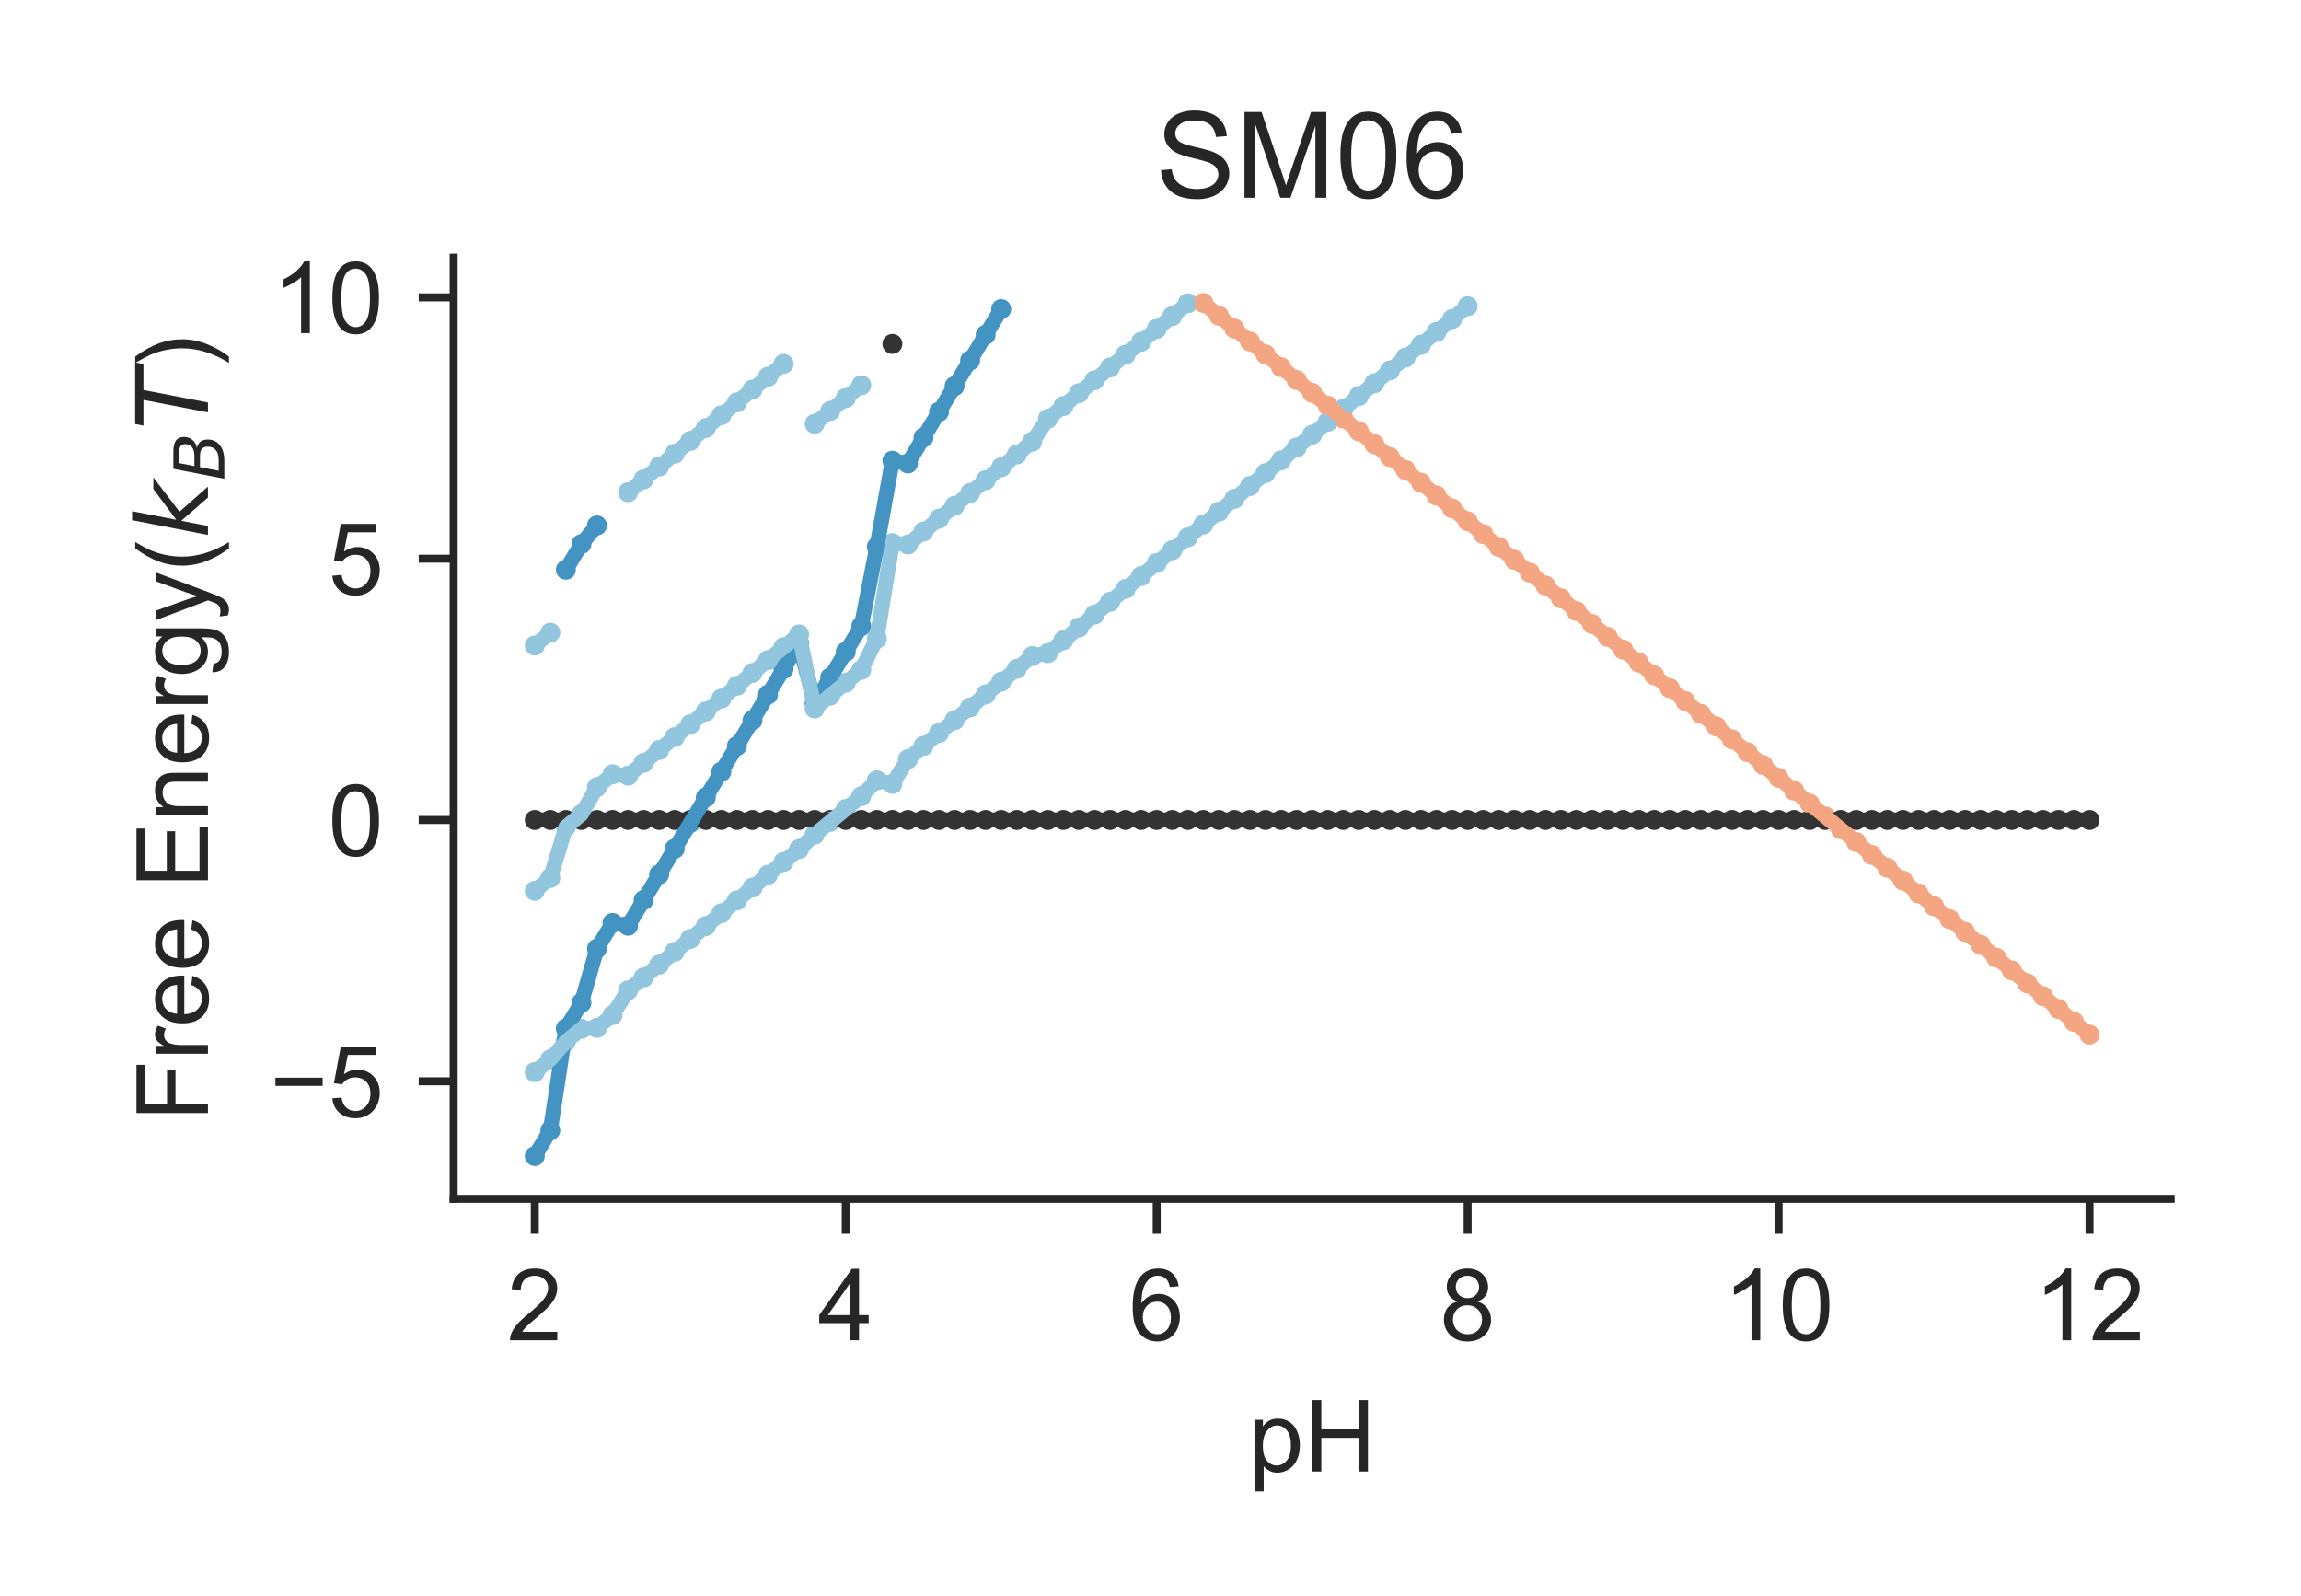 <?xml version="1.0" encoding="utf-8" standalone="no"?>
<!DOCTYPE svg PUBLIC "-//W3C//DTD SVG 1.1//EN"
  "http://www.w3.org/Graphics/SVG/1.1/DTD/svg11.dtd">
<!-- Created with matplotlib (http://matplotlib.org/) -->
<svg height="159.84pt" version="1.1" viewBox="0 0 230.4 159.84" width="230.4pt" xmlns="http://www.w3.org/2000/svg" xmlns:xlink="http://www.w3.org/1999/xlink">
 <defs>
  <style type="text/css">
*{stroke-linecap:butt;stroke-linejoin:round;}
  </style>
 </defs>
 <g id="figure_1">
  <g id="patch_1">
   <path d="M 0 159.84 
L 230.4 159.84 
L 230.4 0 
L 0 0 
z
" style="fill:#ffffff;"/>
  </g>
  <g id="axes_1">
   <g id="patch_2">
    <path d="M 45.425 120.04 
L 217.35 120.04 
L 217.35 25.8 
L 45.425 25.8 
z
" style="fill:#ffffff;"/>
   </g>
   <g id="matplotlib.axis_1">
    <g id="xtick_1">
     <g id="line2d_1">
      <defs>
       <path d="M 0 0 
L 0 3.5 
" id="mab71b8b2e4" style="stroke:#262626;stroke-width:0.8;"/>
      </defs>
      <g>
       <use style="fill:#262626;stroke:#262626;stroke-width:0.8;" x="53.549" xlink:href="#mab71b8b2e4" y="120.04"/>
      </g>
     </g>
     <g id="text_1">
      <!-- 2 -->
      <defs>
       <path d="M 50.344 8.453 
L 50.344 0 
L 3.031 0 
Q 2.938 3.172 4.047 6.109 
Q 5.859 10.938 9.828 15.625 
Q 13.812 20.312 21.344 26.469 
Q 33.016 36.031 37.109 41.625 
Q 41.219 47.219 41.219 52.203 
Q 41.219 57.422 37.469 61 
Q 33.734 64.594 27.734 64.594 
Q 21.391 64.594 17.578 60.781 
Q 13.766 56.984 13.719 50.25 
L 4.688 51.172 
Q 5.609 61.281 11.656 66.578 
Q 17.719 71.875 27.938 71.875 
Q 38.234 71.875 44.234 66.156 
Q 50.25 60.453 50.25 52 
Q 50.25 47.703 48.484 43.547 
Q 46.734 39.406 42.656 34.812 
Q 38.578 30.219 29.109 22.219 
Q 21.188 15.578 18.938 13.203 
Q 16.703 10.844 15.234 8.453 
z
" id="ArialMT-32"/>
      </defs>
      <g style="fill:#262626;" transform="translate(50.768 134.198)scale(0.1 -0.1)">
       <use xlink:href="#ArialMT-32"/>
      </g>
     </g>
    </g>
    <g id="xtick_2">
     <g id="line2d_2">
      <g>
       <use style="fill:#262626;stroke:#262626;stroke-width:0.8;" x="84.684" xlink:href="#mab71b8b2e4" y="120.04"/>
      </g>
     </g>
     <g id="text_2">
      <!-- 4 -->
      <defs>
       <path d="M 32.328 0 
L 32.328 17.141 
L 1.266 17.141 
L 1.266 25.203 
L 33.938 71.578 
L 41.109 71.578 
L 41.109 25.203 
L 50.781 25.203 
L 50.781 17.141 
L 41.109 17.141 
L 41.109 0 
z
M 32.328 25.203 
L 32.328 57.469 
L 9.906 25.203 
z
" id="ArialMT-34"/>
      </defs>
      <g style="fill:#262626;" transform="translate(81.904 134.198)scale(0.1 -0.1)">
       <use xlink:href="#ArialMT-34"/>
      </g>
     </g>
    </g>
    <g id="xtick_3">
     <g id="line2d_3">
      <g>
       <use style="fill:#262626;stroke:#262626;stroke-width:0.8;" x="115.82" xlink:href="#mab71b8b2e4" y="120.04"/>
      </g>
     </g>
     <g id="text_3">
      <!-- 6 -->
      <defs>
       <path d="M 49.75 54.047 
L 41.016 53.375 
Q 39.844 58.547 37.703 60.891 
Q 34.125 64.656 28.906 64.656 
Q 24.703 64.656 21.531 62.312 
Q 17.391 59.281 14.984 53.469 
Q 12.594 47.656 12.5 36.922 
Q 15.672 41.75 20.266 44.094 
Q 24.859 46.438 29.891 46.438 
Q 38.672 46.438 44.844 39.969 
Q 51.031 33.5 51.031 23.25 
Q 51.031 16.5 48.125 10.719 
Q 45.219 4.938 40.141 1.859 
Q 35.062 -1.219 28.609 -1.219 
Q 17.625 -1.219 10.688 6.859 
Q 3.766 14.938 3.766 33.5 
Q 3.766 54.25 11.422 63.672 
Q 18.109 71.875 29.438 71.875 
Q 37.891 71.875 43.281 67.141 
Q 48.688 62.406 49.75 54.047 
z
M 13.875 23.188 
Q 13.875 18.656 15.797 14.5 
Q 17.719 10.359 21.188 8.172 
Q 24.656 6 28.469 6 
Q 34.031 6 38.031 10.484 
Q 42.047 14.984 42.047 22.703 
Q 42.047 30.125 38.078 34.391 
Q 34.125 38.672 28.125 38.672 
Q 22.172 38.672 18.016 34.391 
Q 13.875 30.125 13.875 23.188 
z
" id="ArialMT-36"/>
      </defs>
      <g style="fill:#262626;" transform="translate(113.039 134.198)scale(0.1 -0.1)">
       <use xlink:href="#ArialMT-36"/>
      </g>
     </g>
    </g>
    <g id="xtick_4">
     <g id="line2d_4">
      <g>
       <use style="fill:#262626;stroke:#262626;stroke-width:0.8;" x="146.955" xlink:href="#mab71b8b2e4" y="120.04"/>
      </g>
     </g>
     <g id="text_4">
      <!-- 8 -->
      <defs>
       <path d="M 17.672 38.812 
Q 12.203 40.828 9.562 44.531 
Q 6.938 48.25 6.938 53.422 
Q 6.938 61.234 12.547 66.547 
Q 18.172 71.875 27.484 71.875 
Q 36.859 71.875 42.578 66.422 
Q 48.297 60.984 48.297 53.172 
Q 48.297 48.188 45.672 44.5 
Q 43.062 40.828 37.75 38.812 
Q 44.344 36.672 47.781 31.875 
Q 51.219 27.094 51.219 20.453 
Q 51.219 11.281 44.719 5.031 
Q 38.234 -1.219 27.641 -1.219 
Q 17.047 -1.219 10.547 5.047 
Q 4.047 11.328 4.047 20.703 
Q 4.047 27.688 7.594 32.391 
Q 11.141 37.109 17.672 38.812 
z
M 15.922 53.719 
Q 15.922 48.641 19.188 45.406 
Q 22.469 42.188 27.688 42.188 
Q 32.766 42.188 36.016 45.375 
Q 39.266 48.578 39.266 53.219 
Q 39.266 58.062 35.906 61.359 
Q 32.562 64.656 27.594 64.656 
Q 22.562 64.656 19.234 61.422 
Q 15.922 58.203 15.922 53.719 
z
M 13.094 20.656 
Q 13.094 16.891 14.875 13.375 
Q 16.656 9.859 20.172 7.922 
Q 23.688 6 27.734 6 
Q 34.031 6 38.125 10.047 
Q 42.234 14.109 42.234 20.359 
Q 42.234 26.703 38.016 30.859 
Q 33.797 35.016 27.438 35.016 
Q 21.234 35.016 17.156 30.906 
Q 13.094 26.812 13.094 20.656 
z
" id="ArialMT-38"/>
      </defs>
      <g style="fill:#262626;" transform="translate(144.175 134.198)scale(0.1 -0.1)">
       <use xlink:href="#ArialMT-38"/>
      </g>
     </g>
    </g>
    <g id="xtick_5">
     <g id="line2d_5">
      <g>
       <use style="fill:#262626;stroke:#262626;stroke-width:0.8;" x="178.091" xlink:href="#mab71b8b2e4" y="120.04"/>
      </g>
     </g>
     <g id="text_5">
      <!-- 10 -->
      <defs>
       <path d="M 37.25 0 
L 28.469 0 
L 28.469 56 
Q 25.297 52.984 20.141 49.953 
Q 14.984 46.922 10.891 45.406 
L 10.891 53.906 
Q 18.266 57.375 23.781 62.297 
Q 29.297 67.234 31.594 71.875 
L 37.25 71.875 
z
" id="ArialMT-31"/>
       <path d="M 4.156 35.297 
Q 4.156 48 6.766 55.734 
Q 9.375 63.484 14.516 67.672 
Q 19.672 71.875 27.484 71.875 
Q 33.25 71.875 37.594 69.547 
Q 41.938 67.234 44.766 62.859 
Q 47.609 58.5 49.219 52.219 
Q 50.828 45.953 50.828 35.297 
Q 50.828 22.703 48.234 14.969 
Q 45.656 7.234 40.5 3 
Q 35.359 -1.219 27.484 -1.219 
Q 17.141 -1.219 11.234 6.203 
Q 4.156 15.141 4.156 35.297 
z
M 13.188 35.297 
Q 13.188 17.672 17.312 11.828 
Q 21.438 6 27.484 6 
Q 33.547 6 37.672 11.859 
Q 41.797 17.719 41.797 35.297 
Q 41.797 52.984 37.672 58.781 
Q 33.547 64.594 27.391 64.594 
Q 21.344 64.594 17.719 59.469 
Q 13.188 52.938 13.188 35.297 
z
" id="ArialMT-30"/>
      </defs>
      <g style="fill:#262626;" transform="translate(172.53 134.198)scale(0.1 -0.1)">
       <use xlink:href="#ArialMT-31"/>
       <use x="55.615" xlink:href="#ArialMT-30"/>
      </g>
     </g>
    </g>
    <g id="xtick_6">
     <g id="line2d_6">
      <g>
       <use style="fill:#262626;stroke:#262626;stroke-width:0.8;" x="209.226" xlink:href="#mab71b8b2e4" y="120.04"/>
      </g>
     </g>
     <g id="text_6">
      <!-- 12 -->
      <g style="fill:#262626;" transform="translate(203.665 134.198)scale(0.1 -0.1)">
       <use xlink:href="#ArialMT-31"/>
       <use x="55.615" xlink:href="#ArialMT-32"/>
      </g>
     </g>
    </g>
    <g id="text_7">
     <!-- pH -->
     <defs>
      <path d="M 6.594 -19.875 
L 6.594 51.859 
L 14.594 51.859 
L 14.594 45.125 
Q 17.438 49.078 21 51.047 
Q 24.562 53.031 29.641 53.031 
Q 36.281 53.031 41.359 49.609 
Q 46.438 46.188 49.016 39.953 
Q 51.609 33.734 51.609 26.312 
Q 51.609 18.359 48.75 11.984 
Q 45.906 5.609 40.453 2.219 
Q 35.016 -1.172 29 -1.172 
Q 24.609 -1.172 21.109 0.688 
Q 17.625 2.547 15.375 5.375 
L 15.375 -19.875 
z
M 14.547 25.641 
Q 14.547 15.625 18.594 10.844 
Q 22.656 6.062 28.422 6.062 
Q 34.281 6.062 38.453 11.016 
Q 42.625 15.969 42.625 26.375 
Q 42.625 36.281 38.547 41.203 
Q 34.469 46.141 28.812 46.141 
Q 23.188 46.141 18.859 40.891 
Q 14.547 35.641 14.547 25.641 
z
" id="ArialMT-70"/>
      <path d="M 8.016 0 
L 8.016 71.578 
L 17.484 71.578 
L 17.484 42.188 
L 54.688 42.188 
L 54.688 71.578 
L 64.156 71.578 
L 64.156 0 
L 54.688 0 
L 54.688 33.734 
L 17.484 33.734 
L 17.484 0 
z
" id="ArialMT-48"/>
     </defs>
     <g style="fill:#262626;" transform="translate(124.996 147.343)scale(0.1 -0.1)">
      <use xlink:href="#ArialMT-70"/>
      <use x="55.615" xlink:href="#ArialMT-48"/>
     </g>
    </g>
   </g>
   <g id="matplotlib.axis_2">
    <g id="ytick_1">
     <g id="line2d_7">
      <defs>
       <path d="M 0 0 
L -3.5 0 
" id="m2bc5272508" style="stroke:#262626;stroke-width:0.8;"/>
      </defs>
      <g>
       <use style="fill:#262626;stroke:#262626;stroke-width:0.8;" x="45.425" xlink:href="#m2bc5272508" y="108.27"/>
      </g>
     </g>
     <g id="text_8">
      <!-- −5 -->
      <defs>
       <path d="M 52.828 31.203 
L 5.562 31.203 
L 5.562 39.406 
L 52.828 39.406 
z
" id="ArialMT-2212"/>
       <path d="M 4.156 18.75 
L 13.375 19.531 
Q 14.406 12.797 18.141 9.391 
Q 21.875 6 27.156 6 
Q 33.5 6 37.891 10.781 
Q 42.281 15.578 42.281 23.484 
Q 42.281 31 38.062 35.344 
Q 33.844 39.703 27 39.703 
Q 22.75 39.703 19.328 37.766 
Q 15.922 35.844 13.969 32.766 
L 5.719 33.844 
L 12.641 70.609 
L 48.25 70.609 
L 48.25 62.203 
L 19.672 62.203 
L 15.828 42.969 
Q 22.266 47.469 29.344 47.469 
Q 38.719 47.469 45.156 40.969 
Q 51.609 34.469 51.609 24.266 
Q 51.609 14.547 45.953 7.469 
Q 39.062 -1.219 27.156 -1.219 
Q 17.391 -1.219 11.203 4.25 
Q 5.031 9.719 4.156 18.75 
z
" id="ArialMT-35"/>
      </defs>
      <g style="fill:#262626;" transform="translate(27.023 111.848)scale(0.1 -0.1)">
       <use xlink:href="#ArialMT-2212"/>
       <use x="58.398" xlink:href="#ArialMT-35"/>
      </g>
     </g>
    </g>
    <g id="ytick_2">
     <g id="line2d_8">
      <g>
       <use style="fill:#262626;stroke:#262626;stroke-width:0.8;" x="45.425" xlink:href="#m2bc5272508" y="82.105"/>
      </g>
     </g>
     <g id="text_9">
      <!-- 0 -->
      <g style="fill:#262626;" transform="translate(32.864 85.684)scale(0.1 -0.1)">
       <use xlink:href="#ArialMT-30"/>
      </g>
     </g>
    </g>
    <g id="ytick_3">
     <g id="line2d_9">
      <g>
       <use style="fill:#262626;stroke:#262626;stroke-width:0.8;" x="45.425" xlink:href="#m2bc5272508" y="55.941"/>
      </g>
     </g>
     <g id="text_10">
      <!-- 5 -->
      <g style="fill:#262626;" transform="translate(32.864 59.52)scale(0.1 -0.1)">
       <use xlink:href="#ArialMT-35"/>
      </g>
     </g>
    </g>
    <g id="ytick_4">
     <g id="line2d_10">
      <g>
       <use style="fill:#262626;stroke:#262626;stroke-width:0.8;" x="45.425" xlink:href="#m2bc5272508" y="29.777"/>
      </g>
     </g>
     <g id="text_11">
      <!-- 10 -->
      <g style="fill:#262626;" transform="translate(27.303 33.356)scale(0.1 -0.1)">
       <use xlink:href="#ArialMT-31"/>
       <use x="55.615" xlink:href="#ArialMT-30"/>
      </g>
     </g>
    </g>
    <g id="text_12">
     <!-- Free Energy($k_BT$) -->
     <defs>
      <path d="M 8.203 0 
L 8.203 71.578 
L 56.5 71.578 
L 56.5 63.141 
L 17.672 63.141 
L 17.672 40.969 
L 51.266 40.969 
L 51.266 32.516 
L 17.672 32.516 
L 17.672 0 
z
" id="ArialMT-46"/>
      <path d="M 6.5 0 
L 6.5 51.859 
L 14.406 51.859 
L 14.406 44 
Q 17.438 49.516 20 51.266 
Q 22.562 53.031 25.641 53.031 
Q 30.078 53.031 34.672 50.203 
L 31.641 42.047 
Q 28.422 43.953 25.203 43.953 
Q 22.312 43.953 20.016 42.219 
Q 17.719 40.484 16.75 37.406 
Q 15.281 32.719 15.281 27.156 
L 15.281 0 
z
" id="ArialMT-72"/>
      <path d="M 42.094 16.703 
L 51.172 15.578 
Q 49.031 7.625 43.219 3.219 
Q 37.406 -1.172 28.375 -1.172 
Q 17 -1.172 10.328 5.828 
Q 3.656 12.844 3.656 25.484 
Q 3.656 38.578 10.391 45.797 
Q 17.141 53.031 27.875 53.031 
Q 38.281 53.031 44.875 45.953 
Q 51.469 38.875 51.469 26.031 
Q 51.469 25.25 51.422 23.688 
L 12.75 23.688 
Q 13.234 15.141 17.578 10.594 
Q 21.922 6.062 28.422 6.062 
Q 33.25 6.062 36.672 8.594 
Q 40.094 11.141 42.094 16.703 
z
M 13.234 30.906 
L 42.188 30.906 
Q 41.609 37.453 38.875 40.719 
Q 34.672 45.797 27.984 45.797 
Q 21.922 45.797 17.797 41.75 
Q 13.672 37.703 13.234 30.906 
z
" id="ArialMT-65"/>
      <path id="ArialMT-20"/>
      <path d="M 7.906 0 
L 7.906 71.578 
L 59.672 71.578 
L 59.672 63.141 
L 17.391 63.141 
L 17.391 41.219 
L 56.984 41.219 
L 56.984 32.812 
L 17.391 32.812 
L 17.391 8.453 
L 61.328 8.453 
L 61.328 0 
z
" id="ArialMT-45"/>
      <path d="M 6.594 0 
L 6.594 51.859 
L 14.5 51.859 
L 14.5 44.484 
Q 20.219 53.031 31 53.031 
Q 35.688 53.031 39.625 51.344 
Q 43.562 49.656 45.516 46.922 
Q 47.469 44.188 48.25 40.438 
Q 48.734 37.984 48.734 31.891 
L 48.734 0 
L 39.938 0 
L 39.938 31.547 
Q 39.938 36.922 38.906 39.578 
Q 37.891 42.234 35.281 43.812 
Q 32.672 45.406 29.156 45.406 
Q 23.531 45.406 19.453 41.844 
Q 15.375 38.281 15.375 28.328 
L 15.375 0 
z
" id="ArialMT-6e"/>
      <path d="M 4.984 -4.297 
L 13.531 -5.562 
Q 14.062 -9.516 16.5 -11.328 
Q 19.781 -13.766 25.438 -13.766 
Q 31.547 -13.766 34.859 -11.328 
Q 38.188 -8.891 39.359 -4.5 
Q 40.047 -1.812 39.984 6.781 
Q 34.234 0 25.641 0 
Q 14.938 0 9.078 7.719 
Q 3.219 15.438 3.219 26.219 
Q 3.219 33.641 5.906 39.906 
Q 8.594 46.188 13.688 49.609 
Q 18.797 53.031 25.688 53.031 
Q 34.859 53.031 40.828 45.609 
L 40.828 51.859 
L 48.922 51.859 
L 48.922 7.031 
Q 48.922 -5.078 46.453 -10.125 
Q 44 -15.188 38.641 -18.109 
Q 33.297 -21.047 25.484 -21.047 
Q 16.219 -21.047 10.5 -16.875 
Q 4.781 -12.703 4.984 -4.297 
z
M 12.25 26.859 
Q 12.25 16.656 16.297 11.969 
Q 20.359 7.281 26.469 7.281 
Q 32.516 7.281 36.609 11.938 
Q 40.719 16.609 40.719 26.562 
Q 40.719 36.078 36.5 40.906 
Q 32.281 45.75 26.312 45.75 
Q 20.453 45.75 16.344 40.984 
Q 12.25 36.234 12.25 26.859 
z
" id="ArialMT-67"/>
      <path d="M 6.203 -19.969 
L 5.219 -11.719 
Q 8.109 -12.5 10.25 -12.5 
Q 13.188 -12.5 14.938 -11.516 
Q 16.703 -10.547 17.828 -8.797 
Q 18.656 -7.469 20.516 -2.25 
Q 20.75 -1.516 21.297 -0.094 
L 1.609 51.859 
L 11.078 51.859 
L 21.875 21.828 
Q 23.969 16.109 25.641 9.812 
Q 27.156 15.875 29.25 21.625 
L 40.328 51.859 
L 49.125 51.859 
L 29.391 -0.875 
Q 26.219 -9.422 24.469 -12.641 
Q 22.125 -17 19.094 -19.016 
Q 16.062 -21.047 11.859 -21.047 
Q 9.328 -21.047 6.203 -19.969 
z
" id="ArialMT-79"/>
      <path d="M 23.391 -21.047 
Q 16.109 -11.859 11.078 0.438 
Q 6.062 12.75 6.062 25.922 
Q 6.062 37.547 9.812 48.188 
Q 14.203 60.547 23.391 72.797 
L 29.688 72.797 
Q 23.781 62.641 21.875 58.297 
Q 18.891 51.562 17.188 44.234 
Q 15.094 35.109 15.094 25.875 
Q 15.094 2.391 29.688 -21.047 
z
" id="ArialMT-28"/>
      <path d="M 18.312 75.984 
L 27.297 75.984 
L 18.703 31.688 
L 49.516 54.688 
L 61.188 54.688 
L 26.812 28.516 
L 51.906 0 
L 41.016 0 
L 17.672 26.703 
L 12.5 0 
L 3.516 0 
z
" id="DejaVuSans-Oblique-6b"/>
      <path d="M 16.891 72.906 
L 42.094 72.906 
Q 52.344 72.906 57.422 69.094 
Q 62.5 65.281 62.5 57.625 
Q 62.5 50.594 58.125 45.484 
Q 53.766 40.375 46.688 39.312 
Q 52.734 37.938 55.766 34.078 
Q 58.797 30.219 58.797 23.781 
Q 58.797 12.797 50.656 6.391 
Q 42.531 0 28.422 0 
L 2.688 0 
z
M 19.281 34.812 
L 14.109 8.109 
L 29.984 8.109 
Q 38.922 8.109 43.75 12.203 
Q 48.578 16.312 48.578 23.781 
Q 48.578 29.547 45.375 32.172 
Q 42.188 34.812 35.109 34.812 
z
M 25.094 64.797 
L 20.797 42.828 
L 35.5 42.828 
Q 43.359 42.828 47.781 46.234 
Q 52.203 49.656 52.203 55.719 
Q 52.203 60.453 49.219 62.625 
Q 46.234 64.797 39.703 64.797 
z
" id="DejaVuSans-Oblique-42"/>
      <path d="M 5.906 72.906 
L 67.578 72.906 
L 66.016 64.594 
L 39.984 64.594 
L 27.484 0 
L 17.578 0 
L 30.078 64.594 
L 4.297 64.594 
z
" id="DejaVuSans-Oblique-54"/>
      <path d="M 12.359 -21.047 
L 6.062 -21.047 
Q 20.656 2.391 20.656 25.875 
Q 20.656 35.062 18.562 44.094 
Q 16.891 51.422 13.922 58.156 
Q 12.016 62.547 6.062 72.797 
L 12.359 72.797 
Q 21.531 60.547 25.922 48.188 
Q 29.688 37.547 29.688 25.922 
Q 29.688 12.75 24.625 0.438 
Q 19.578 -11.859 12.359 -21.047 
z
" id="ArialMT-29"/>
     </defs>
     <g style="fill:#262626;" transform="translate(20.823 112.27)rotate(-90)scale(0.1 -0.1)">
      <use transform="translate(0 0.016)" xlink:href="#ArialMT-46"/>
      <use transform="translate(61.084 0.016)" xlink:href="#ArialMT-72"/>
      <use transform="translate(94.385 0.016)" xlink:href="#ArialMT-65"/>
      <use transform="translate(150 0.016)" xlink:href="#ArialMT-65"/>
      <use transform="translate(205.615 0.016)" xlink:href="#ArialMT-20"/>
      <use transform="translate(233.398 0.016)" xlink:href="#ArialMT-45"/>
      <use transform="translate(300.098 0.016)" xlink:href="#ArialMT-6e"/>
      <use transform="translate(355.713 0.016)" xlink:href="#ArialMT-65"/>
      <use transform="translate(411.328 0.016)" xlink:href="#ArialMT-72"/>
      <use transform="translate(444.629 0.016)" xlink:href="#ArialMT-67"/>
      <use transform="translate(500.244 0.016)" xlink:href="#ArialMT-79"/>
      <use transform="translate(550.244 0.016)" xlink:href="#ArialMT-28"/>
      <use transform="translate(583.545 0.016)" xlink:href="#DejaVuSans-Oblique-6b"/>
      <use transform="translate(641.455 -16.391)scale(0.7)" xlink:href="#DejaVuSans-Oblique-42"/>
      <use transform="translate(692.212 0.016)" xlink:href="#DejaVuSans-Oblique-54"/>
      <use transform="translate(753.296 0.016)" xlink:href="#ArialMT-29"/>
     </g>
    </g>
   </g>
   <g id="PathCollection_1">
    <defs>
     <path d="M 0 0.5 
C 0.133 0.5 0.26 0.447 0.354 0.354 
C 0.447 0.26 0.5 0.133 0.5 0 
C 0.5 -0.133 0.447 -0.26 0.354 -0.354 
C 0.26 -0.447 0.133 -0.5 0 -0.5 
C -0.133 -0.5 -0.26 -0.447 -0.354 -0.354 
C -0.447 -0.26 -0.5 -0.133 -0.5 0 
C -0.5 0.133 -0.447 0.26 -0.354 0.354 
C -0.26 0.447 -0.133 0.5 0 0.5 
z
" id="m996d65b0a2" style="stroke:#333333;"/>
    </defs>
    <g clip-path="url(#p89bde7c237)">
     <use style="fill:#333333;stroke:#333333;" x="53.549" xlink:href="#m996d65b0a2" y="82.105"/>
     <use style="fill:#333333;stroke:#333333;" x="55.105" xlink:href="#m996d65b0a2" y="82.105"/>
     <use style="fill:#333333;stroke:#333333;" x="56.662" xlink:href="#m996d65b0a2" y="82.105"/>
     <use style="fill:#333333;stroke:#333333;" x="58.219" xlink:href="#m996d65b0a2" y="82.105"/>
     <use style="fill:#333333;stroke:#333333;" x="59.776" xlink:href="#m996d65b0a2" y="82.105"/>
     <use style="fill:#333333;stroke:#333333;" x="61.333" xlink:href="#m996d65b0a2" y="82.105"/>
     <use style="fill:#333333;stroke:#333333;" x="62.889" xlink:href="#m996d65b0a2" y="82.105"/>
     <use style="fill:#333333;stroke:#333333;" x="64.446" xlink:href="#m996d65b0a2" y="82.105"/>
     <use style="fill:#333333;stroke:#333333;" x="66.003" xlink:href="#m996d65b0a2" y="82.105"/>
     <use style="fill:#333333;stroke:#333333;" x="67.56" xlink:href="#m996d65b0a2" y="82.105"/>
     <use style="fill:#333333;stroke:#333333;" x="69.116" xlink:href="#m996d65b0a2" y="82.105"/>
     <use style="fill:#333333;stroke:#333333;" x="70.673" xlink:href="#m996d65b0a2" y="82.105"/>
     <use style="fill:#333333;stroke:#333333;" x="72.23" xlink:href="#m996d65b0a2" y="82.105"/>
     <use style="fill:#333333;stroke:#333333;" x="73.787" xlink:href="#m996d65b0a2" y="82.105"/>
     <use style="fill:#333333;stroke:#333333;" x="75.344" xlink:href="#m996d65b0a2" y="82.105"/>
     <use style="fill:#333333;stroke:#333333;" x="76.9" xlink:href="#m996d65b0a2" y="82.105"/>
     <use style="fill:#333333;stroke:#333333;" x="78.457" xlink:href="#m996d65b0a2" y="82.105"/>
     <use style="fill:#333333;stroke:#333333;" x="80.014" xlink:href="#m996d65b0a2" y="82.105"/>
     <use style="fill:#333333;stroke:#333333;" x="81.571" xlink:href="#m996d65b0a2" y="82.105"/>
     <use style="fill:#333333;stroke:#333333;" x="83.127" xlink:href="#m996d65b0a2" y="82.105"/>
     <use style="fill:#333333;stroke:#333333;" x="84.684" xlink:href="#m996d65b0a2" y="82.105"/>
     <use style="fill:#333333;stroke:#333333;" x="86.241" xlink:href="#m996d65b0a2" y="82.105"/>
     <use style="fill:#333333;stroke:#333333;" x="87.798" xlink:href="#m996d65b0a2" y="82.105"/>
     <use style="fill:#333333;stroke:#333333;" x="89.355" xlink:href="#m996d65b0a2" y="82.105"/>
     <use style="fill:#333333;stroke:#333333;" x="90.911" xlink:href="#m996d65b0a2" y="82.105"/>
     <use style="fill:#333333;stroke:#333333;" x="92.468" xlink:href="#m996d65b0a2" y="82.105"/>
     <use style="fill:#333333;stroke:#333333;" x="94.025" xlink:href="#m996d65b0a2" y="82.105"/>
     <use style="fill:#333333;stroke:#333333;" x="95.582" xlink:href="#m996d65b0a2" y="82.105"/>
     <use style="fill:#333333;stroke:#333333;" x="97.138" xlink:href="#m996d65b0a2" y="82.105"/>
     <use style="fill:#333333;stroke:#333333;" x="98.695" xlink:href="#m996d65b0a2" y="82.105"/>
     <use style="fill:#333333;stroke:#333333;" x="100.252" xlink:href="#m996d65b0a2" y="82.105"/>
     <use style="fill:#333333;stroke:#333333;" x="101.809" xlink:href="#m996d65b0a2" y="82.105"/>
     <use style="fill:#333333;stroke:#333333;" x="103.366" xlink:href="#m996d65b0a2" y="82.105"/>
     <use style="fill:#333333;stroke:#333333;" x="104.922" xlink:href="#m996d65b0a2" y="82.105"/>
     <use style="fill:#333333;stroke:#333333;" x="106.479" xlink:href="#m996d65b0a2" y="82.105"/>
     <use style="fill:#333333;stroke:#333333;" x="108.036" xlink:href="#m996d65b0a2" y="82.105"/>
     <use style="fill:#333333;stroke:#333333;" x="109.593" xlink:href="#m996d65b0a2" y="82.105"/>
     <use style="fill:#333333;stroke:#333333;" x="111.149" xlink:href="#m996d65b0a2" y="82.105"/>
     <use style="fill:#333333;stroke:#333333;" x="112.706" xlink:href="#m996d65b0a2" y="82.105"/>
     <use style="fill:#333333;stroke:#333333;" x="114.263" xlink:href="#m996d65b0a2" y="82.105"/>
     <use style="fill:#333333;stroke:#333333;" x="115.82" xlink:href="#m996d65b0a2" y="82.105"/>
     <use style="fill:#333333;stroke:#333333;" x="117.377" xlink:href="#m996d65b0a2" y="82.105"/>
     <use style="fill:#333333;stroke:#333333;" x="118.933" xlink:href="#m996d65b0a2" y="82.105"/>
     <use style="fill:#333333;stroke:#333333;" x="120.49" xlink:href="#m996d65b0a2" y="82.105"/>
     <use style="fill:#333333;stroke:#333333;" x="122.047" xlink:href="#m996d65b0a2" y="82.105"/>
     <use style="fill:#333333;stroke:#333333;" x="123.604" xlink:href="#m996d65b0a2" y="82.105"/>
     <use style="fill:#333333;stroke:#333333;" x="125.16" xlink:href="#m996d65b0a2" y="82.105"/>
     <use style="fill:#333333;stroke:#333333;" x="126.717" xlink:href="#m996d65b0a2" y="82.105"/>
     <use style="fill:#333333;stroke:#333333;" x="128.274" xlink:href="#m996d65b0a2" y="82.105"/>
     <use style="fill:#333333;stroke:#333333;" x="129.831" xlink:href="#m996d65b0a2" y="82.105"/>
     <use style="fill:#333333;stroke:#333333;" x="131.387" xlink:href="#m996d65b0a2" y="82.105"/>
     <use style="fill:#333333;stroke:#333333;" x="132.944" xlink:href="#m996d65b0a2" y="82.105"/>
     <use style="fill:#333333;stroke:#333333;" x="134.501" xlink:href="#m996d65b0a2" y="82.105"/>
     <use style="fill:#333333;stroke:#333333;" x="136.058" xlink:href="#m996d65b0a2" y="82.105"/>
     <use style="fill:#333333;stroke:#333333;" x="137.615" xlink:href="#m996d65b0a2" y="82.105"/>
     <use style="fill:#333333;stroke:#333333;" x="139.171" xlink:href="#m996d65b0a2" y="82.105"/>
     <use style="fill:#333333;stroke:#333333;" x="140.728" xlink:href="#m996d65b0a2" y="82.105"/>
     <use style="fill:#333333;stroke:#333333;" x="142.285" xlink:href="#m996d65b0a2" y="82.105"/>
     <use style="fill:#333333;stroke:#333333;" x="143.842" xlink:href="#m996d65b0a2" y="82.105"/>
     <use style="fill:#333333;stroke:#333333;" x="145.398" xlink:href="#m996d65b0a2" y="82.105"/>
     <use style="fill:#333333;stroke:#333333;" x="146.955" xlink:href="#m996d65b0a2" y="82.105"/>
     <use style="fill:#333333;stroke:#333333;" x="148.512" xlink:href="#m996d65b0a2" y="82.105"/>
     <use style="fill:#333333;stroke:#333333;" x="150.069" xlink:href="#m996d65b0a2" y="82.105"/>
     <use style="fill:#333333;stroke:#333333;" x="151.626" xlink:href="#m996d65b0a2" y="82.105"/>
     <use style="fill:#333333;stroke:#333333;" x="153.182" xlink:href="#m996d65b0a2" y="82.105"/>
     <use style="fill:#333333;stroke:#333333;" x="154.739" xlink:href="#m996d65b0a2" y="82.105"/>
     <use style="fill:#333333;stroke:#333333;" x="156.296" xlink:href="#m996d65b0a2" y="82.105"/>
     <use style="fill:#333333;stroke:#333333;" x="157.853" xlink:href="#m996d65b0a2" y="82.105"/>
     <use style="fill:#333333;stroke:#333333;" x="159.409" xlink:href="#m996d65b0a2" y="82.105"/>
     <use style="fill:#333333;stroke:#333333;" x="160.966" xlink:href="#m996d65b0a2" y="82.105"/>
     <use style="fill:#333333;stroke:#333333;" x="162.523" xlink:href="#m996d65b0a2" y="82.105"/>
     <use style="fill:#333333;stroke:#333333;" x="164.08" xlink:href="#m996d65b0a2" y="82.105"/>
     <use style="fill:#333333;stroke:#333333;" x="165.637" xlink:href="#m996d65b0a2" y="82.105"/>
     <use style="fill:#333333;stroke:#333333;" x="167.193" xlink:href="#m996d65b0a2" y="82.105"/>
     <use style="fill:#333333;stroke:#333333;" x="168.75" xlink:href="#m996d65b0a2" y="82.105"/>
     <use style="fill:#333333;stroke:#333333;" x="170.307" xlink:href="#m996d65b0a2" y="82.105"/>
     <use style="fill:#333333;stroke:#333333;" x="171.864" xlink:href="#m996d65b0a2" y="82.105"/>
     <use style="fill:#333333;stroke:#333333;" x="173.42" xlink:href="#m996d65b0a2" y="82.105"/>
     <use style="fill:#333333;stroke:#333333;" x="174.977" xlink:href="#m996d65b0a2" y="82.105"/>
     <use style="fill:#333333;stroke:#333333;" x="176.534" xlink:href="#m996d65b0a2" y="82.105"/>
     <use style="fill:#333333;stroke:#333333;" x="178.091" xlink:href="#m996d65b0a2" y="82.105"/>
     <use style="fill:#333333;stroke:#333333;" x="179.648" xlink:href="#m996d65b0a2" y="82.105"/>
     <use style="fill:#333333;stroke:#333333;" x="181.204" xlink:href="#m996d65b0a2" y="82.105"/>
     <use style="fill:#333333;stroke:#333333;" x="182.761" xlink:href="#m996d65b0a2" y="82.105"/>
     <use style="fill:#333333;stroke:#333333;" x="184.318" xlink:href="#m996d65b0a2" y="82.105"/>
     <use style="fill:#333333;stroke:#333333;" x="185.875" xlink:href="#m996d65b0a2" y="82.105"/>
     <use style="fill:#333333;stroke:#333333;" x="187.431" xlink:href="#m996d65b0a2" y="82.105"/>
     <use style="fill:#333333;stroke:#333333;" x="188.988" xlink:href="#m996d65b0a2" y="82.105"/>
     <use style="fill:#333333;stroke:#333333;" x="190.545" xlink:href="#m996d65b0a2" y="82.105"/>
     <use style="fill:#333333;stroke:#333333;" x="192.102" xlink:href="#m996d65b0a2" y="82.105"/>
     <use style="fill:#333333;stroke:#333333;" x="193.659" xlink:href="#m996d65b0a2" y="82.105"/>
     <use style="fill:#333333;stroke:#333333;" x="195.215" xlink:href="#m996d65b0a2" y="82.105"/>
     <use style="fill:#333333;stroke:#333333;" x="196.772" xlink:href="#m996d65b0a2" y="82.105"/>
     <use style="fill:#333333;stroke:#333333;" x="198.329" xlink:href="#m996d65b0a2" y="82.105"/>
     <use style="fill:#333333;stroke:#333333;" x="199.886" xlink:href="#m996d65b0a2" y="82.105"/>
     <use style="fill:#333333;stroke:#333333;" x="201.442" xlink:href="#m996d65b0a2" y="82.105"/>
     <use style="fill:#333333;stroke:#333333;" x="202.999" xlink:href="#m996d65b0a2" y="82.105"/>
     <use style="fill:#333333;stroke:#333333;" x="204.556" xlink:href="#m996d65b0a2" y="82.105"/>
     <use style="fill:#333333;stroke:#333333;" x="206.113" xlink:href="#m996d65b0a2" y="82.105"/>
     <use style="fill:#333333;stroke:#333333;" x="207.67" xlink:href="#m996d65b0a2" y="82.105"/>
     <use style="fill:#333333;stroke:#333333;" x="209.226" xlink:href="#m996d65b0a2" y="82.105"/>
    </g>
   </g>
   <g id="PathCollection_2">
    <defs>
     <path d="M 0 0.5 
C 0.133 0.5 0.26 0.447 0.354 0.354 
C 0.447 0.26 0.5 0.133 0.5 0 
C 0.5 -0.133 0.447 -0.26 0.354 -0.354 
C 0.26 -0.447 0.133 -0.5 0 -0.5 
C -0.133 -0.5 -0.26 -0.447 -0.354 -0.354 
C -0.447 -0.26 -0.5 -0.133 -0.5 0 
C -0.5 0.133 -0.447 0.26 -0.354 0.354 
C -0.26 0.447 -0.133 0.5 0 0.5 
z
" id="mf75cf31b6f" style="stroke:#4393c3;"/>
    </defs>
    <g clip-path="url(#p89bde7c237)">
     <use style="fill:#4393c3;stroke:#4393c3;" x="53.549" xlink:href="#mf75cf31b6f" y="115.756"/>
     <use style="fill:#4393c3;stroke:#4393c3;" x="55.105" xlink:href="#mf75cf31b6f" y="113.184"/>
     <use style="fill:#4393c3;stroke:#4393c3;" x="56.662" xlink:href="#mf75cf31b6f" y="102.982"/>
     <use style="fill:#4393c3;stroke:#4393c3;" x="58.219" xlink:href="#mf75cf31b6f" y="100.411"/>
     <use style="fill:#4393c3;stroke:#4393c3;" x="59.776" xlink:href="#mf75cf31b6f" y="94.986"/>
     <use style="fill:#4393c3;stroke:#4393c3;" x="61.333" xlink:href="#mf75cf31b6f" y="92.414"/>
     <use style="fill:#4393c3;stroke:#4393c3;" x="62.889" xlink:href="#mf75cf31b6f" y="92.696"/>
     <use style="fill:#4393c3;stroke:#4393c3;" x="64.446" xlink:href="#mf75cf31b6f" y="90.124"/>
     <use style="fill:#4393c3;stroke:#4393c3;" x="66.003" xlink:href="#mf75cf31b6f" y="87.553"/>
     <use style="fill:#4393c3;stroke:#4393c3;" x="67.56" xlink:href="#mf75cf31b6f" y="84.981"/>
     <use style="fill:#4393c3;stroke:#4393c3;" x="69.116" xlink:href="#mf75cf31b6f" y="82.41"/>
     <use style="fill:#4393c3;stroke:#4393c3;" x="70.673" xlink:href="#mf75cf31b6f" y="79.839"/>
     <use style="fill:#4393c3;stroke:#4393c3;" x="72.23" xlink:href="#mf75cf31b6f" y="77.267"/>
     <use style="fill:#4393c3;stroke:#4393c3;" x="73.787" xlink:href="#mf75cf31b6f" y="74.695"/>
     <use style="fill:#4393c3;stroke:#4393c3;" x="75.344" xlink:href="#mf75cf31b6f" y="72.124"/>
     <use style="fill:#4393c3;stroke:#4393c3;" x="76.9" xlink:href="#mf75cf31b6f" y="69.552"/>
     <use style="fill:#4393c3;stroke:#4393c3;" x="78.457" xlink:href="#mf75cf31b6f" y="66.98"/>
     <use style="fill:#4393c3;stroke:#4393c3;" x="80.014" xlink:href="#mf75cf31b6f" y="64.409"/>
     <use style="fill:#4393c3;stroke:#4393c3;" x="81.571" xlink:href="#mf75cf31b6f" y="70.414"/>
     <use style="fill:#4393c3;stroke:#4393c3;" x="83.127" xlink:href="#mf75cf31b6f" y="67.842"/>
     <use style="fill:#4393c3;stroke:#4393c3;" x="84.684" xlink:href="#mf75cf31b6f" y="65.271"/>
     <use style="fill:#4393c3;stroke:#4393c3;" x="86.241" xlink:href="#mf75cf31b6f" y="62.7"/>
     <use style="fill:#4393c3;stroke:#4393c3;" x="87.798" xlink:href="#mf75cf31b6f" y="54.749"/>
     <use style="fill:#4393c3;stroke:#4393c3;" x="89.355" xlink:href="#mf75cf31b6f" y="46.128"/>
     <use style="fill:#4393c3;stroke:#4393c3;" x="90.911" xlink:href="#mf75cf31b6f" y="46.409"/>
     <use style="fill:#4393c3;stroke:#4393c3;" x="92.468" xlink:href="#mf75cf31b6f" y="43.807"/>
     <use style="fill:#4393c3;stroke:#4393c3;" x="94.025" xlink:href="#mf75cf31b6f" y="41.236"/>
     <use style="fill:#4393c3;stroke:#4393c3;" x="95.582" xlink:href="#mf75cf31b6f" y="38.664"/>
     <use style="fill:#4393c3;stroke:#4393c3;" x="97.138" xlink:href="#mf75cf31b6f" y="36.093"/>
     <use style="fill:#4393c3;stroke:#4393c3;" x="98.695" xlink:href="#mf75cf31b6f" y="33.521"/>
     <use style="fill:#4393c3;stroke:#4393c3;" x="100.252" xlink:href="#mf75cf31b6f" y="30.95"/>
    </g>
   </g>
   <g id="PathCollection_3">
    <defs>
     <path d="M 0 0.5 
C 0.133 0.5 0.26 0.447 0.354 0.354 
C 0.447 0.26 0.5 0.133 0.5 0 
C 0.5 -0.133 0.447 -0.26 0.354 -0.354 
C 0.26 -0.447 0.133 -0.5 0 -0.5 
C -0.133 -0.5 -0.26 -0.447 -0.354 -0.354 
C -0.447 -0.26 -0.5 -0.133 -0.5 0 
C -0.5 0.133 -0.447 0.26 -0.354 0.354 
C -0.26 0.447 -0.133 0.5 0 0.5 
z
" id="meb1132a937" style="stroke:#92c5de;"/>
    </defs>
    <g clip-path="url(#p89bde7c237)">
     <use style="fill:#92c5de;stroke:#92c5de;" x="53.549" xlink:href="#meb1132a937" y="64.636"/>
     <use style="fill:#92c5de;stroke:#92c5de;" x="55.105" xlink:href="#meb1132a937" y="63.35"/>
     <use style="fill:#92c5de;stroke:#92c5de;" x="62.889" xlink:href="#meb1132a937" y="49.289"/>
     <use style="fill:#92c5de;stroke:#92c5de;" x="64.446" xlink:href="#meb1132a937" y="48.003"/>
     <use style="fill:#92c5de;stroke:#92c5de;" x="66.003" xlink:href="#meb1132a937" y="46.718"/>
     <use style="fill:#92c5de;stroke:#92c5de;" x="67.56" xlink:href="#meb1132a937" y="45.432"/>
     <use style="fill:#92c5de;stroke:#92c5de;" x="69.116" xlink:href="#meb1132a937" y="44.146"/>
     <use style="fill:#92c5de;stroke:#92c5de;" x="70.673" xlink:href="#meb1132a937" y="42.861"/>
     <use style="fill:#92c5de;stroke:#92c5de;" x="72.23" xlink:href="#meb1132a937" y="41.575"/>
     <use style="fill:#92c5de;stroke:#92c5de;" x="73.787" xlink:href="#meb1132a937" y="40.289"/>
     <use style="fill:#92c5de;stroke:#92c5de;" x="75.344" xlink:href="#meb1132a937" y="39.004"/>
     <use style="fill:#92c5de;stroke:#92c5de;" x="76.9" xlink:href="#meb1132a937" y="37.718"/>
     <use style="fill:#92c5de;stroke:#92c5de;" x="78.457" xlink:href="#meb1132a937" y="36.431"/>
     <use style="fill:#92c5de;stroke:#92c5de;" x="81.571" xlink:href="#meb1132a937" y="42.436"/>
     <use style="fill:#92c5de;stroke:#92c5de;" x="83.127" xlink:href="#meb1132a937" y="41.15"/>
     <use style="fill:#92c5de;stroke:#92c5de;" x="84.684" xlink:href="#meb1132a937" y="39.865"/>
     <use style="fill:#92c5de;stroke:#92c5de;" x="86.241" xlink:href="#meb1132a937" y="38.579"/>
    </g>
   </g>
   <g id="PathCollection_4">
    <g clip-path="url(#p89bde7c237)">
     <use style="fill:#92c5de;stroke:#92c5de;" x="53.549" xlink:href="#meb1132a937" y="89.198"/>
     <use style="fill:#92c5de;stroke:#92c5de;" x="55.105" xlink:href="#meb1132a937" y="87.912"/>
     <use style="fill:#92c5de;stroke:#92c5de;" x="56.662" xlink:href="#meb1132a937" y="82.81"/>
     <use style="fill:#92c5de;stroke:#92c5de;" x="58.219" xlink:href="#meb1132a937" y="81.525"/>
     <use style="fill:#92c5de;stroke:#92c5de;" x="59.776" xlink:href="#meb1132a937" y="78.813"/>
     <use style="fill:#92c5de;stroke:#92c5de;" x="61.333" xlink:href="#meb1132a937" y="77.527"/>
     <use style="fill:#92c5de;stroke:#92c5de;" x="62.889" xlink:href="#meb1132a937" y="77.667"/>
     <use style="fill:#92c5de;stroke:#92c5de;" x="64.446" xlink:href="#meb1132a937" y="76.382"/>
     <use style="fill:#92c5de;stroke:#92c5de;" x="66.003" xlink:href="#meb1132a937" y="75.096"/>
     <use style="fill:#92c5de;stroke:#92c5de;" x="67.56" xlink:href="#meb1132a937" y="73.81"/>
     <use style="fill:#92c5de;stroke:#92c5de;" x="69.116" xlink:href="#meb1132a937" y="72.524"/>
     <use style="fill:#92c5de;stroke:#92c5de;" x="70.673" xlink:href="#meb1132a937" y="71.239"/>
     <use style="fill:#92c5de;stroke:#92c5de;" x="72.23" xlink:href="#meb1132a937" y="69.953"/>
     <use style="fill:#92c5de;stroke:#92c5de;" x="73.787" xlink:href="#meb1132a937" y="68.667"/>
     <use style="fill:#92c5de;stroke:#92c5de;" x="75.344" xlink:href="#meb1132a937" y="67.382"/>
     <use style="fill:#92c5de;stroke:#92c5de;" x="76.9" xlink:href="#meb1132a937" y="66.096"/>
     <use style="fill:#92c5de;stroke:#92c5de;" x="78.457" xlink:href="#meb1132a937" y="64.81"/>
     <use style="fill:#92c5de;stroke:#92c5de;" x="80.014" xlink:href="#meb1132a937" y="63.524"/>
     <use style="fill:#92c5de;stroke:#92c5de;" x="81.571" xlink:href="#meb1132a937" y="70.937"/>
     <use style="fill:#92c5de;stroke:#92c5de;" x="83.127" xlink:href="#meb1132a937" y="69.651"/>
     <use style="fill:#92c5de;stroke:#92c5de;" x="84.684" xlink:href="#meb1132a937" y="68.366"/>
     <use style="fill:#92c5de;stroke:#92c5de;" x="86.241" xlink:href="#meb1132a937" y="67.08"/>
     <use style="fill:#92c5de;stroke:#92c5de;" x="87.798" xlink:href="#meb1132a937" y="63.947"/>
     <use style="fill:#92c5de;stroke:#92c5de;" x="89.355" xlink:href="#meb1132a937" y="54.383"/>
     <use style="fill:#92c5de;stroke:#92c5de;" x="90.911" xlink:href="#meb1132a937" y="54.525"/>
     <use style="fill:#92c5de;stroke:#92c5de;" x="92.468" xlink:href="#meb1132a937" y="53.224"/>
     <use style="fill:#92c5de;stroke:#92c5de;" x="94.025" xlink:href="#meb1132a937" y="51.938"/>
     <use style="fill:#92c5de;stroke:#92c5de;" x="95.582" xlink:href="#meb1132a937" y="50.652"/>
     <use style="fill:#92c5de;stroke:#92c5de;" x="97.138" xlink:href="#meb1132a937" y="49.366"/>
     <use style="fill:#92c5de;stroke:#92c5de;" x="98.695" xlink:href="#meb1132a937" y="48.081"/>
     <use style="fill:#92c5de;stroke:#92c5de;" x="100.252" xlink:href="#meb1132a937" y="46.795"/>
     <use style="fill:#92c5de;stroke:#92c5de;" x="101.809" xlink:href="#meb1132a937" y="45.509"/>
     <use style="fill:#92c5de;stroke:#92c5de;" x="103.366" xlink:href="#meb1132a937" y="44.223"/>
     <use style="fill:#92c5de;stroke:#92c5de;" x="104.922" xlink:href="#meb1132a937" y="41.939"/>
     <use style="fill:#92c5de;stroke:#92c5de;" x="106.479" xlink:href="#meb1132a937" y="40.654"/>
     <use style="fill:#92c5de;stroke:#92c5de;" x="108.036" xlink:href="#meb1132a937" y="39.368"/>
     <use style="fill:#92c5de;stroke:#92c5de;" x="109.593" xlink:href="#meb1132a937" y="38.082"/>
     <use style="fill:#92c5de;stroke:#92c5de;" x="111.149" xlink:href="#meb1132a937" y="36.796"/>
     <use style="fill:#92c5de;stroke:#92c5de;" x="112.706" xlink:href="#meb1132a937" y="35.51"/>
     <use style="fill:#92c5de;stroke:#92c5de;" x="114.263" xlink:href="#meb1132a937" y="34.224"/>
     <use style="fill:#92c5de;stroke:#92c5de;" x="115.82" xlink:href="#meb1132a937" y="32.939"/>
     <use style="fill:#92c5de;stroke:#92c5de;" x="117.377" xlink:href="#meb1132a937" y="31.653"/>
     <use style="fill:#92c5de;stroke:#92c5de;" x="118.933" xlink:href="#meb1132a937" y="30.367"/>
    </g>
   </g>
   <g id="PathCollection_5">
    <g clip-path="url(#p89bde7c237)">
     <use style="fill:#92c5de;stroke:#92c5de;" x="53.549" xlink:href="#meb1132a937" y="107.353"/>
     <use style="fill:#92c5de;stroke:#92c5de;" x="55.105" xlink:href="#meb1132a937" y="106.067"/>
     <use style="fill:#92c5de;stroke:#92c5de;" x="56.662" xlink:href="#meb1132a937" y="104.304"/>
     <use style="fill:#92c5de;stroke:#92c5de;" x="58.219" xlink:href="#meb1132a937" y="103.019"/>
     <use style="fill:#92c5de;stroke:#92c5de;" x="59.776" xlink:href="#meb1132a937" y="102.922"/>
     <use style="fill:#92c5de;stroke:#92c5de;" x="61.333" xlink:href="#meb1132a937" y="101.636"/>
     <use style="fill:#92c5de;stroke:#92c5de;" x="62.889" xlink:href="#meb1132a937" y="99.161"/>
     <use style="fill:#92c5de;stroke:#92c5de;" x="64.446" xlink:href="#meb1132a937" y="97.875"/>
     <use style="fill:#92c5de;stroke:#92c5de;" x="66.003" xlink:href="#meb1132a937" y="96.59"/>
     <use style="fill:#92c5de;stroke:#92c5de;" x="67.56" xlink:href="#meb1132a937" y="95.304"/>
     <use style="fill:#92c5de;stroke:#92c5de;" x="69.116" xlink:href="#meb1132a937" y="94.018"/>
     <use style="fill:#92c5de;stroke:#92c5de;" x="70.673" xlink:href="#meb1132a937" y="92.733"/>
     <use style="fill:#92c5de;stroke:#92c5de;" x="72.23" xlink:href="#meb1132a937" y="91.447"/>
     <use style="fill:#92c5de;stroke:#92c5de;" x="73.787" xlink:href="#meb1132a937" y="90.161"/>
     <use style="fill:#92c5de;stroke:#92c5de;" x="75.344" xlink:href="#meb1132a937" y="88.876"/>
     <use style="fill:#92c5de;stroke:#92c5de;" x="76.9" xlink:href="#meb1132a937" y="87.59"/>
     <use style="fill:#92c5de;stroke:#92c5de;" x="78.457" xlink:href="#meb1132a937" y="86.303"/>
     <use style="fill:#92c5de;stroke:#92c5de;" x="80.014" xlink:href="#meb1132a937" y="85.018"/>
     <use style="fill:#92c5de;stroke:#92c5de;" x="81.571" xlink:href="#meb1132a937" y="83.579"/>
     <use style="fill:#92c5de;stroke:#92c5de;" x="83.127" xlink:href="#meb1132a937" y="82.293"/>
     <use style="fill:#92c5de;stroke:#92c5de;" x="84.684" xlink:href="#meb1132a937" y="81.007"/>
     <use style="fill:#92c5de;stroke:#92c5de;" x="86.241" xlink:href="#meb1132a937" y="79.722"/>
     <use style="fill:#92c5de;stroke:#92c5de;" x="87.798" xlink:href="#meb1132a937" y="78.134"/>
     <use style="fill:#92c5de;stroke:#92c5de;" x="89.355" xlink:href="#meb1132a937" y="78.492"/>
     <use style="fill:#92c5de;stroke:#92c5de;" x="90.911" xlink:href="#meb1132a937" y="76.018"/>
     <use style="fill:#92c5de;stroke:#92c5de;" x="92.468" xlink:href="#meb1132a937" y="74.686"/>
     <use style="fill:#92c5de;stroke:#92c5de;" x="94.025" xlink:href="#meb1132a937" y="73.4"/>
     <use style="fill:#92c5de;stroke:#92c5de;" x="95.582" xlink:href="#meb1132a937" y="72.115"/>
     <use style="fill:#92c5de;stroke:#92c5de;" x="97.138" xlink:href="#meb1132a937" y="70.829"/>
     <use style="fill:#92c5de;stroke:#92c5de;" x="98.695" xlink:href="#meb1132a937" y="69.543"/>
     <use style="fill:#92c5de;stroke:#92c5de;" x="100.252" xlink:href="#meb1132a937" y="68.258"/>
     <use style="fill:#92c5de;stroke:#92c5de;" x="101.809" xlink:href="#meb1132a937" y="66.972"/>
     <use style="fill:#92c5de;stroke:#92c5de;" x="103.366" xlink:href="#meb1132a937" y="65.686"/>
     <use style="fill:#92c5de;stroke:#92c5de;" x="104.922" xlink:href="#meb1132a937" y="65.399"/>
     <use style="fill:#92c5de;stroke:#92c5de;" x="106.479" xlink:href="#meb1132a937" y="64.113"/>
     <use style="fill:#92c5de;stroke:#92c5de;" x="108.036" xlink:href="#meb1132a937" y="62.827"/>
     <use style="fill:#92c5de;stroke:#92c5de;" x="109.593" xlink:href="#meb1132a937" y="61.542"/>
     <use style="fill:#92c5de;stroke:#92c5de;" x="111.149" xlink:href="#meb1132a937" y="60.256"/>
     <use style="fill:#92c5de;stroke:#92c5de;" x="112.706" xlink:href="#meb1132a937" y="58.97"/>
     <use style="fill:#92c5de;stroke:#92c5de;" x="114.263" xlink:href="#meb1132a937" y="57.684"/>
     <use style="fill:#92c5de;stroke:#92c5de;" x="115.82" xlink:href="#meb1132a937" y="56.379"/>
     <use style="fill:#92c5de;stroke:#92c5de;" x="117.377" xlink:href="#meb1132a937" y="55.093"/>
     <use style="fill:#92c5de;stroke:#92c5de;" x="118.933" xlink:href="#meb1132a937" y="53.807"/>
     <use style="fill:#92c5de;stroke:#92c5de;" x="120.49" xlink:href="#meb1132a937" y="52.522"/>
     <use style="fill:#92c5de;stroke:#92c5de;" x="122.047" xlink:href="#meb1132a937" y="51.236"/>
     <use style="fill:#92c5de;stroke:#92c5de;" x="123.604" xlink:href="#meb1132a937" y="49.951"/>
     <use style="fill:#92c5de;stroke:#92c5de;" x="125.16" xlink:href="#meb1132a937" y="48.665"/>
     <use style="fill:#92c5de;stroke:#92c5de;" x="126.717" xlink:href="#meb1132a937" y="47.379"/>
     <use style="fill:#92c5de;stroke:#92c5de;" x="128.274" xlink:href="#meb1132a937" y="46.093"/>
     <use style="fill:#92c5de;stroke:#92c5de;" x="129.831" xlink:href="#meb1132a937" y="44.807"/>
     <use style="fill:#92c5de;stroke:#92c5de;" x="131.387" xlink:href="#meb1132a937" y="43.522"/>
     <use style="fill:#92c5de;stroke:#92c5de;" x="132.944" xlink:href="#meb1132a937" y="42.236"/>
     <use style="fill:#92c5de;stroke:#92c5de;" x="134.501" xlink:href="#meb1132a937" y="40.95"/>
     <use style="fill:#92c5de;stroke:#92c5de;" x="136.058" xlink:href="#meb1132a937" y="39.664"/>
     <use style="fill:#92c5de;stroke:#92c5de;" x="137.615" xlink:href="#meb1132a937" y="38.379"/>
     <use style="fill:#92c5de;stroke:#92c5de;" x="139.171" xlink:href="#meb1132a937" y="37.093"/>
     <use style="fill:#92c5de;stroke:#92c5de;" x="140.728" xlink:href="#meb1132a937" y="35.807"/>
     <use style="fill:#92c5de;stroke:#92c5de;" x="142.285" xlink:href="#meb1132a937" y="34.521"/>
     <use style="fill:#92c5de;stroke:#92c5de;" x="143.842" xlink:href="#meb1132a937" y="33.236"/>
     <use style="fill:#92c5de;stroke:#92c5de;" x="145.398" xlink:href="#meb1132a937" y="31.95"/>
     <use style="fill:#92c5de;stroke:#92c5de;" x="146.955" xlink:href="#meb1132a937" y="30.664"/>
    </g>
   </g>
   <g id="PathCollection_6">
    <defs>
     <path d="M 0 0.5 
C 0.133 0.5 0.26 0.447 0.354 0.354 
C 0.447 0.26 0.5 0.133 0.5 0 
C 0.5 -0.133 0.447 -0.26 0.354 -0.354 
C 0.26 -0.447 0.133 -0.5 0 -0.5 
C -0.133 -0.5 -0.26 -0.447 -0.354 -0.354 
C -0.447 -0.26 -0.5 -0.133 -0.5 0 
C -0.5 0.133 -0.447 0.26 -0.354 0.354 
C -0.26 0.447 -0.133 0.5 0 0.5 
z
" id="m7981842c3c" style="stroke:#f4a582;"/>
    </defs>
    <g clip-path="url(#p89bde7c237)">
     <use style="fill:#f4a582;stroke:#f4a582;" x="120.49" xlink:href="#m7981842c3c" y="30.335"/>
     <use style="fill:#f4a582;stroke:#f4a582;" x="122.047" xlink:href="#m7981842c3c" y="31.62"/>
     <use style="fill:#f4a582;stroke:#f4a582;" x="123.604" xlink:href="#m7981842c3c" y="32.907"/>
     <use style="fill:#f4a582;stroke:#f4a582;" x="125.16" xlink:href="#m7981842c3c" y="34.192"/>
     <use style="fill:#f4a582;stroke:#f4a582;" x="126.717" xlink:href="#m7981842c3c" y="35.478"/>
     <use style="fill:#f4a582;stroke:#f4a582;" x="128.274" xlink:href="#m7981842c3c" y="36.763"/>
     <use style="fill:#f4a582;stroke:#f4a582;" x="129.831" xlink:href="#m7981842c3c" y="38.049"/>
     <use style="fill:#f4a582;stroke:#f4a582;" x="131.387" xlink:href="#m7981842c3c" y="39.335"/>
     <use style="fill:#f4a582;stroke:#f4a582;" x="132.944" xlink:href="#m7981842c3c" y="40.621"/>
     <use style="fill:#f4a582;stroke:#f4a582;" x="134.501" xlink:href="#m7981842c3c" y="41.906"/>
     <use style="fill:#f4a582;stroke:#f4a582;" x="136.058" xlink:href="#m7981842c3c" y="43.192"/>
     <use style="fill:#f4a582;stroke:#f4a582;" x="137.615" xlink:href="#m7981842c3c" y="44.478"/>
     <use style="fill:#f4a582;stroke:#f4a582;" x="139.171" xlink:href="#m7981842c3c" y="45.764"/>
     <use style="fill:#f4a582;stroke:#f4a582;" x="140.728" xlink:href="#m7981842c3c" y="47.049"/>
     <use style="fill:#f4a582;stroke:#f4a582;" x="142.285" xlink:href="#m7981842c3c" y="48.335"/>
     <use style="fill:#f4a582;stroke:#f4a582;" x="143.842" xlink:href="#m7981842c3c" y="49.621"/>
     <use style="fill:#f4a582;stroke:#f4a582;" x="145.398" xlink:href="#m7981842c3c" y="50.907"/>
     <use style="fill:#f4a582;stroke:#f4a582;" x="146.955" xlink:href="#m7981842c3c" y="52.193"/>
     <use style="fill:#f4a582;stroke:#f4a582;" x="148.512" xlink:href="#m7981842c3c" y="53.478"/>
     <use style="fill:#f4a582;stroke:#f4a582;" x="150.069" xlink:href="#m7981842c3c" y="54.764"/>
     <use style="fill:#f4a582;stroke:#f4a582;" x="151.626" xlink:href="#m7981842c3c" y="56.05"/>
     <use style="fill:#f4a582;stroke:#f4a582;" x="153.182" xlink:href="#m7981842c3c" y="57.336"/>
     <use style="fill:#f4a582;stroke:#f4a582;" x="154.739" xlink:href="#m7981842c3c" y="58.622"/>
     <use style="fill:#f4a582;stroke:#f4a582;" x="156.296" xlink:href="#m7981842c3c" y="59.907"/>
     <use style="fill:#f4a582;stroke:#f4a582;" x="157.853" xlink:href="#m7981842c3c" y="61.193"/>
     <use style="fill:#f4a582;stroke:#f4a582;" x="159.409" xlink:href="#m7981842c3c" y="62.479"/>
     <use style="fill:#f4a582;stroke:#f4a582;" x="160.966" xlink:href="#m7981842c3c" y="63.765"/>
     <use style="fill:#f4a582;stroke:#f4a582;" x="162.523" xlink:href="#m7981842c3c" y="65.051"/>
     <use style="fill:#f4a582;stroke:#f4a582;" x="164.08" xlink:href="#m7981842c3c" y="66.336"/>
     <use style="fill:#f4a582;stroke:#f4a582;" x="165.637" xlink:href="#m7981842c3c" y="67.622"/>
     <use style="fill:#f4a582;stroke:#f4a582;" x="167.193" xlink:href="#m7981842c3c" y="68.908"/>
     <use style="fill:#f4a582;stroke:#f4a582;" x="168.75" xlink:href="#m7981842c3c" y="70.193"/>
     <use style="fill:#f4a582;stroke:#f4a582;" x="170.307" xlink:href="#m7981842c3c" y="71.479"/>
     <use style="fill:#f4a582;stroke:#f4a582;" x="171.864" xlink:href="#m7981842c3c" y="72.745"/>
     <use style="fill:#f4a582;stroke:#f4a582;" x="173.42" xlink:href="#m7981842c3c" y="74.031"/>
     <use style="fill:#f4a582;stroke:#f4a582;" x="174.977" xlink:href="#m7981842c3c" y="75.317"/>
     <use style="fill:#f4a582;stroke:#f4a582;" x="176.534" xlink:href="#m7981842c3c" y="76.602"/>
     <use style="fill:#f4a582;stroke:#f4a582;" x="178.091" xlink:href="#m7981842c3c" y="77.888"/>
     <use style="fill:#f4a582;stroke:#f4a582;" x="179.648" xlink:href="#m7981842c3c" y="79.174"/>
     <use style="fill:#f4a582;stroke:#f4a582;" x="181.204" xlink:href="#m7981842c3c" y="80.46"/>
     <use style="fill:#f4a582;stroke:#f4a582;" x="182.761" xlink:href="#m7981842c3c" y="81.745"/>
     <use style="fill:#f4a582;stroke:#f4a582;" x="184.318" xlink:href="#m7981842c3c" y="83.031"/>
     <use style="fill:#f4a582;stroke:#f4a582;" x="185.875" xlink:href="#m7981842c3c" y="84.317"/>
     <use style="fill:#f4a582;stroke:#f4a582;" x="187.431" xlink:href="#m7981842c3c" y="85.602"/>
     <use style="fill:#f4a582;stroke:#f4a582;" x="188.988" xlink:href="#m7981842c3c" y="86.889"/>
     <use style="fill:#f4a582;stroke:#f4a582;" x="190.545" xlink:href="#m7981842c3c" y="88.174"/>
     <use style="fill:#f4a582;stroke:#f4a582;" x="192.102" xlink:href="#m7981842c3c" y="89.46"/>
     <use style="fill:#f4a582;stroke:#f4a582;" x="193.659" xlink:href="#m7981842c3c" y="90.745"/>
     <use style="fill:#f4a582;stroke:#f4a582;" x="195.215" xlink:href="#m7981842c3c" y="92.032"/>
     <use style="fill:#f4a582;stroke:#f4a582;" x="196.772" xlink:href="#m7981842c3c" y="93.318"/>
     <use style="fill:#f4a582;stroke:#f4a582;" x="198.329" xlink:href="#m7981842c3c" y="94.603"/>
     <use style="fill:#f4a582;stroke:#f4a582;" x="199.886" xlink:href="#m7981842c3c" y="95.889"/>
     <use style="fill:#f4a582;stroke:#f4a582;" x="201.442" xlink:href="#m7981842c3c" y="97.174"/>
     <use style="fill:#f4a582;stroke:#f4a582;" x="202.999" xlink:href="#m7981842c3c" y="98.46"/>
     <use style="fill:#f4a582;stroke:#f4a582;" x="204.556" xlink:href="#m7981842c3c" y="99.746"/>
     <use style="fill:#f4a582;stroke:#f4a582;" x="206.113" xlink:href="#m7981842c3c" y="101.032"/>
     <use style="fill:#f4a582;stroke:#f4a582;" x="207.67" xlink:href="#m7981842c3c" y="102.317"/>
     <use style="fill:#f4a582;stroke:#f4a582;" x="209.226" xlink:href="#m7981842c3c" y="103.603"/>
    </g>
   </g>
   <g id="PathCollection_7">
    <g clip-path="url(#p89bde7c237)">
     <use style="fill:#333333;stroke:#333333;" x="89.355" xlink:href="#m996d65b0a2" y="34.434"/>
    </g>
   </g>
   <g id="PathCollection_8">
    <g clip-path="url(#p89bde7c237)">
     <use style="fill:#4393c3;stroke:#4393c3;" x="56.662" xlink:href="#mf75cf31b6f" y="57.044"/>
     <use style="fill:#4393c3;stroke:#4393c3;" x="58.219" xlink:href="#mf75cf31b6f" y="54.473"/>
     <use style="fill:#4393c3;stroke:#4393c3;" x="59.776" xlink:href="#mf75cf31b6f" y="52.614"/>
    </g>
   </g>
   <g id="line2d_11">
    <path clip-path="url(#p89bde7c237)" d="M 53.549 82.105 
L 55.105 82.105 
L 56.662 82.105 
L 58.219 82.105 
L 59.776 82.105 
L 61.333 82.105 
L 62.889 82.105 
L 64.446 82.105 
L 66.003 82.105 
L 67.56 82.105 
L 69.116 82.105 
L 70.673 82.105 
L 72.23 82.105 
L 73.787 82.105 
L 75.344 82.105 
L 76.9 82.105 
L 78.457 82.105 
L 80.014 82.105 
L 81.571 82.105 
L 83.127 82.105 
L 84.684 82.105 
L 86.241 82.105 
L 87.798 82.105 
L 89.355 82.105 
L 90.911 82.105 
L 92.468 82.105 
L 94.025 82.105 
L 95.582 82.105 
L 97.138 82.105 
L 98.695 82.105 
L 100.252 82.105 
L 101.809 82.105 
L 103.366 82.105 
L 104.922 82.105 
L 106.479 82.105 
L 108.036 82.105 
L 109.593 82.105 
L 111.149 82.105 
L 112.706 82.105 
L 114.263 82.105 
L 115.82 82.105 
L 117.377 82.105 
L 118.933 82.105 
L 120.49 82.105 
L 122.047 82.105 
L 123.604 82.105 
L 125.16 82.105 
L 126.717 82.105 
L 128.274 82.105 
L 129.831 82.105 
L 131.387 82.105 
L 132.944 82.105 
L 134.501 82.105 
L 136.058 82.105 
L 137.615 82.105 
L 139.171 82.105 
L 140.728 82.105 
L 142.285 82.105 
L 143.842 82.105 
L 145.398 82.105 
L 146.955 82.105 
L 148.512 82.105 
L 150.069 82.105 
L 151.626 82.105 
L 153.182 82.105 
L 154.739 82.105 
L 156.296 82.105 
L 157.853 82.105 
L 159.409 82.105 
L 160.966 82.105 
L 162.523 82.105 
L 164.08 82.105 
L 165.637 82.105 
L 167.193 82.105 
L 168.75 82.105 
L 170.307 82.105 
L 171.864 82.105 
L 173.42 82.105 
L 174.977 82.105 
L 176.534 82.105 
L 178.091 82.105 
L 179.648 82.105 
L 181.204 82.105 
L 182.761 82.105 
L 184.318 82.105 
L 185.875 82.105 
L 187.431 82.105 
L 188.988 82.105 
L 190.545 82.105 
L 192.102 82.105 
L 193.659 82.105 
L 195.215 82.105 
L 196.772 82.105 
L 198.329 82.105 
L 199.886 82.105 
L 201.442 82.105 
L 202.999 82.105 
L 204.556 82.105 
L 206.113 82.105 
L 207.67 82.105 
L 209.226 82.105 
" style="fill:none;stroke:#333333;stroke-linecap:round;stroke-width:1.5;"/>
   </g>
   <g id="line2d_12">
    <path clip-path="url(#p89bde7c237)" d="M 53.549 115.756 
L 55.105 113.184 
L 56.662 102.982 
L 58.219 100.411 
L 59.776 94.986 
L 61.333 92.414 
L 62.889 92.696 
L 64.446 90.124 
L 66.003 87.553 
L 67.56 84.981 
L 69.116 82.41 
L 70.673 79.839 
L 72.23 77.267 
L 73.787 74.695 
L 75.344 72.124 
L 76.9 69.552 
L 78.457 66.98 
L 80.014 64.409 
L 81.571 70.414 
L 83.127 67.842 
L 84.684 65.271 
L 86.241 62.7 
L 87.798 54.749 
L 89.355 46.128 
L 90.911 46.409 
L 92.468 43.807 
L 94.025 41.236 
L 95.582 38.664 
L 97.138 36.093 
L 98.695 33.521 
L 100.252 30.95 
" style="fill:none;stroke:#4393c3;stroke-linecap:round;stroke-width:1.5;"/>
   </g>
   <g id="line2d_13">
    <path clip-path="url(#p89bde7c237)" d="M 53.549 64.636 
L 55.105 63.35 
M 62.889 49.289 
L 64.446 48.003 
L 66.003 46.718 
L 67.56 45.432 
L 69.116 44.146 
L 70.673 42.861 
L 72.23 41.575 
L 73.787 40.289 
L 75.344 39.004 
L 76.9 37.718 
L 78.457 36.431 
M 81.571 42.436 
L 83.127 41.15 
L 84.684 39.865 
L 86.241 38.579 
" style="fill:none;stroke:#92c5de;stroke-linecap:round;stroke-width:1.5;"/>
   </g>
   <g id="line2d_14">
    <path clip-path="url(#p89bde7c237)" d="M 53.549 89.198 
L 55.105 87.912 
L 56.662 82.81 
L 58.219 81.525 
L 59.776 78.813 
L 61.333 77.527 
L 62.889 77.667 
L 64.446 76.382 
L 66.003 75.096 
L 67.56 73.81 
L 69.116 72.524 
L 70.673 71.239 
L 72.23 69.953 
L 73.787 68.667 
L 75.344 67.382 
L 76.9 66.096 
L 78.457 64.81 
L 80.014 63.524 
L 81.571 70.937 
L 83.127 69.651 
L 84.684 68.366 
L 86.241 67.08 
L 87.798 63.947 
L 89.355 54.383 
L 90.911 54.525 
L 92.468 53.224 
L 94.025 51.938 
L 95.582 50.652 
L 97.138 49.366 
L 98.695 48.081 
L 100.252 46.795 
L 101.809 45.509 
L 103.366 44.223 
L 104.922 41.939 
L 106.479 40.654 
L 108.036 39.368 
L 109.593 38.082 
L 111.149 36.796 
L 112.706 35.51 
L 114.263 34.224 
L 115.82 32.939 
L 117.377 31.653 
L 118.933 30.367 
" style="fill:none;stroke:#92c5de;stroke-linecap:round;stroke-width:1.5;"/>
   </g>
   <g id="line2d_15">
    <path clip-path="url(#p89bde7c237)" d="M 53.549 107.353 
L 55.105 106.067 
L 56.662 104.304 
L 58.219 103.019 
L 59.776 102.922 
L 61.333 101.636 
L 62.889 99.161 
L 64.446 97.875 
L 66.003 96.59 
L 67.56 95.304 
L 69.116 94.018 
L 70.673 92.733 
L 72.23 91.447 
L 73.787 90.161 
L 75.344 88.876 
L 76.9 87.59 
L 78.457 86.303 
L 80.014 85.018 
L 81.571 83.579 
L 83.127 82.293 
L 84.684 81.007 
L 86.241 79.722 
L 87.798 78.134 
L 89.355 78.492 
L 90.911 76.018 
L 92.468 74.686 
L 94.025 73.4 
L 95.582 72.115 
L 97.138 70.829 
L 98.695 69.543 
L 100.252 68.258 
L 101.809 66.972 
L 103.366 65.686 
L 104.922 65.399 
L 106.479 64.113 
L 108.036 62.827 
L 109.593 61.542 
L 111.149 60.256 
L 112.706 58.97 
L 114.263 57.684 
L 115.82 56.379 
L 117.377 55.093 
L 118.933 53.807 
L 120.49 52.522 
L 122.047 51.236 
L 123.604 49.951 
L 125.16 48.665 
L 126.717 47.379 
L 128.274 46.093 
L 129.831 44.807 
L 131.387 43.522 
L 132.944 42.236 
L 134.501 40.95 
L 136.058 39.664 
L 137.615 38.379 
L 139.171 37.093 
L 140.728 35.807 
L 142.285 34.521 
L 143.842 33.236 
L 145.398 31.95 
L 146.955 30.664 
" style="fill:none;stroke:#92c5de;stroke-linecap:round;stroke-width:1.5;"/>
   </g>
   <g id="line2d_16">
    <path clip-path="url(#p89bde7c237)" d="M 120.49 30.335 
L 122.047 31.62 
L 123.604 32.907 
L 125.16 34.192 
L 126.717 35.478 
L 128.274 36.763 
L 129.831 38.049 
L 131.387 39.335 
L 132.944 40.621 
L 134.501 41.906 
L 136.058 43.192 
L 137.615 44.478 
L 139.171 45.764 
L 140.728 47.049 
L 142.285 48.335 
L 143.842 49.621 
L 145.398 50.907 
L 146.955 52.193 
L 148.512 53.478 
L 150.069 54.764 
L 151.626 56.05 
L 153.182 57.336 
L 154.739 58.622 
L 156.296 59.907 
L 157.853 61.193 
L 159.409 62.479 
L 160.966 63.765 
L 162.523 65.051 
L 164.08 66.336 
L 165.637 67.622 
L 167.193 68.908 
L 168.75 70.193 
L 170.307 71.479 
L 171.864 72.745 
L 173.42 74.031 
L 174.977 75.317 
L 176.534 76.602 
L 178.091 77.888 
L 179.648 79.174 
L 181.204 80.46 
L 182.761 81.745 
L 184.318 83.031 
L 185.875 84.317 
L 187.431 85.602 
L 188.988 86.889 
L 190.545 88.174 
L 192.102 89.46 
L 193.659 90.745 
L 195.215 92.032 
L 196.772 93.318 
L 198.329 94.603 
L 199.886 95.889 
L 201.442 97.174 
L 202.999 98.46 
L 204.556 99.746 
L 206.113 101.032 
L 207.67 102.317 
L 209.226 103.603 
" style="fill:none;stroke:#f4a582;stroke-linecap:round;stroke-width:1.5;"/>
   </g>
   <g id="line2d_17">
    <path clip-path="url(#p89bde7c237)" d="M 89.355 34.434 
" style="fill:none;stroke:#333333;stroke-linecap:round;stroke-width:1.5;"/>
   </g>
   <g id="line2d_18">
    <path clip-path="url(#p89bde7c237)" d="M 56.662 57.044 
L 58.219 54.473 
L 59.776 52.614 
" style="fill:none;stroke:#4393c3;stroke-linecap:round;stroke-width:1.5;"/>
   </g>
   <g id="patch_3">
    <path d="M 45.425 120.04 
L 45.425 25.8 
" style="fill:none;stroke:#262626;stroke-linecap:square;stroke-linejoin:miter;stroke-width:0.8;"/>
   </g>
   <g id="patch_4">
    <path d="M 45.425 120.04 
L 217.35 120.04 
" style="fill:none;stroke:#262626;stroke-linecap:square;stroke-linejoin:miter;stroke-width:0.8;"/>
   </g>
   <g id="text_13">
    <!-- SM06 -->
    <defs>
     <path d="M 4.5 23 
L 13.422 23.781 
Q 14.062 18.406 16.375 14.969 
Q 18.703 11.531 23.578 9.406 
Q 28.469 7.281 34.578 7.281 
Q 39.984 7.281 44.141 8.891 
Q 48.297 10.5 50.312 13.297 
Q 52.344 16.109 52.344 19.438 
Q 52.344 22.797 50.391 25.312 
Q 48.438 27.828 43.953 29.547 
Q 41.062 30.672 31.203 33.031 
Q 21.344 35.406 17.391 37.5 
Q 12.25 40.188 9.734 44.156 
Q 7.234 48.141 7.234 53.078 
Q 7.234 58.5 10.297 63.203 
Q 13.375 67.922 19.281 70.359 
Q 25.203 72.797 32.422 72.797 
Q 40.375 72.797 46.453 70.234 
Q 52.547 67.672 55.812 62.688 
Q 59.078 57.719 59.328 51.422 
L 50.25 50.734 
Q 49.516 57.516 45.281 60.984 
Q 41.062 64.453 32.812 64.453 
Q 24.219 64.453 20.281 61.297 
Q 16.359 58.156 16.359 53.719 
Q 16.359 49.859 19.141 47.359 
Q 21.875 44.875 33.422 42.266 
Q 44.969 39.656 49.266 37.703 
Q 55.516 34.812 58.484 30.391 
Q 61.469 25.984 61.469 20.219 
Q 61.469 14.5 58.203 9.438 
Q 54.938 4.391 48.797 1.578 
Q 42.672 -1.219 35.016 -1.219 
Q 25.297 -1.219 18.719 1.609 
Q 12.156 4.438 8.422 10.125 
Q 4.688 15.828 4.5 23 
z
" id="ArialMT-53"/>
     <path d="M 7.422 0 
L 7.422 71.578 
L 21.688 71.578 
L 38.625 20.906 
Q 40.969 13.812 42.047 10.297 
Q 43.266 14.203 45.844 21.781 
L 62.984 71.578 
L 75.734 71.578 
L 75.734 0 
L 66.609 0 
L 66.609 59.906 
L 45.797 0 
L 37.25 0 
L 16.547 60.938 
L 16.547 0 
z
" id="ArialMT-4d"/>
    </defs>
    <g style="fill:#262626;" transform="translate(115.714 19.8)scale(0.12 -0.12)">
     <use xlink:href="#ArialMT-53"/>
     <use x="66.699" xlink:href="#ArialMT-4d"/>
     <use x="150" xlink:href="#ArialMT-30"/>
     <use x="205.615" xlink:href="#ArialMT-36"/>
    </g>
   </g>
  </g>
 </g>
 <defs>
  <clipPath id="p89bde7c237">
   <rect height="94.24" width="171.925" x="45.425" y="25.8"/>
  </clipPath>
 </defs>
</svg>
